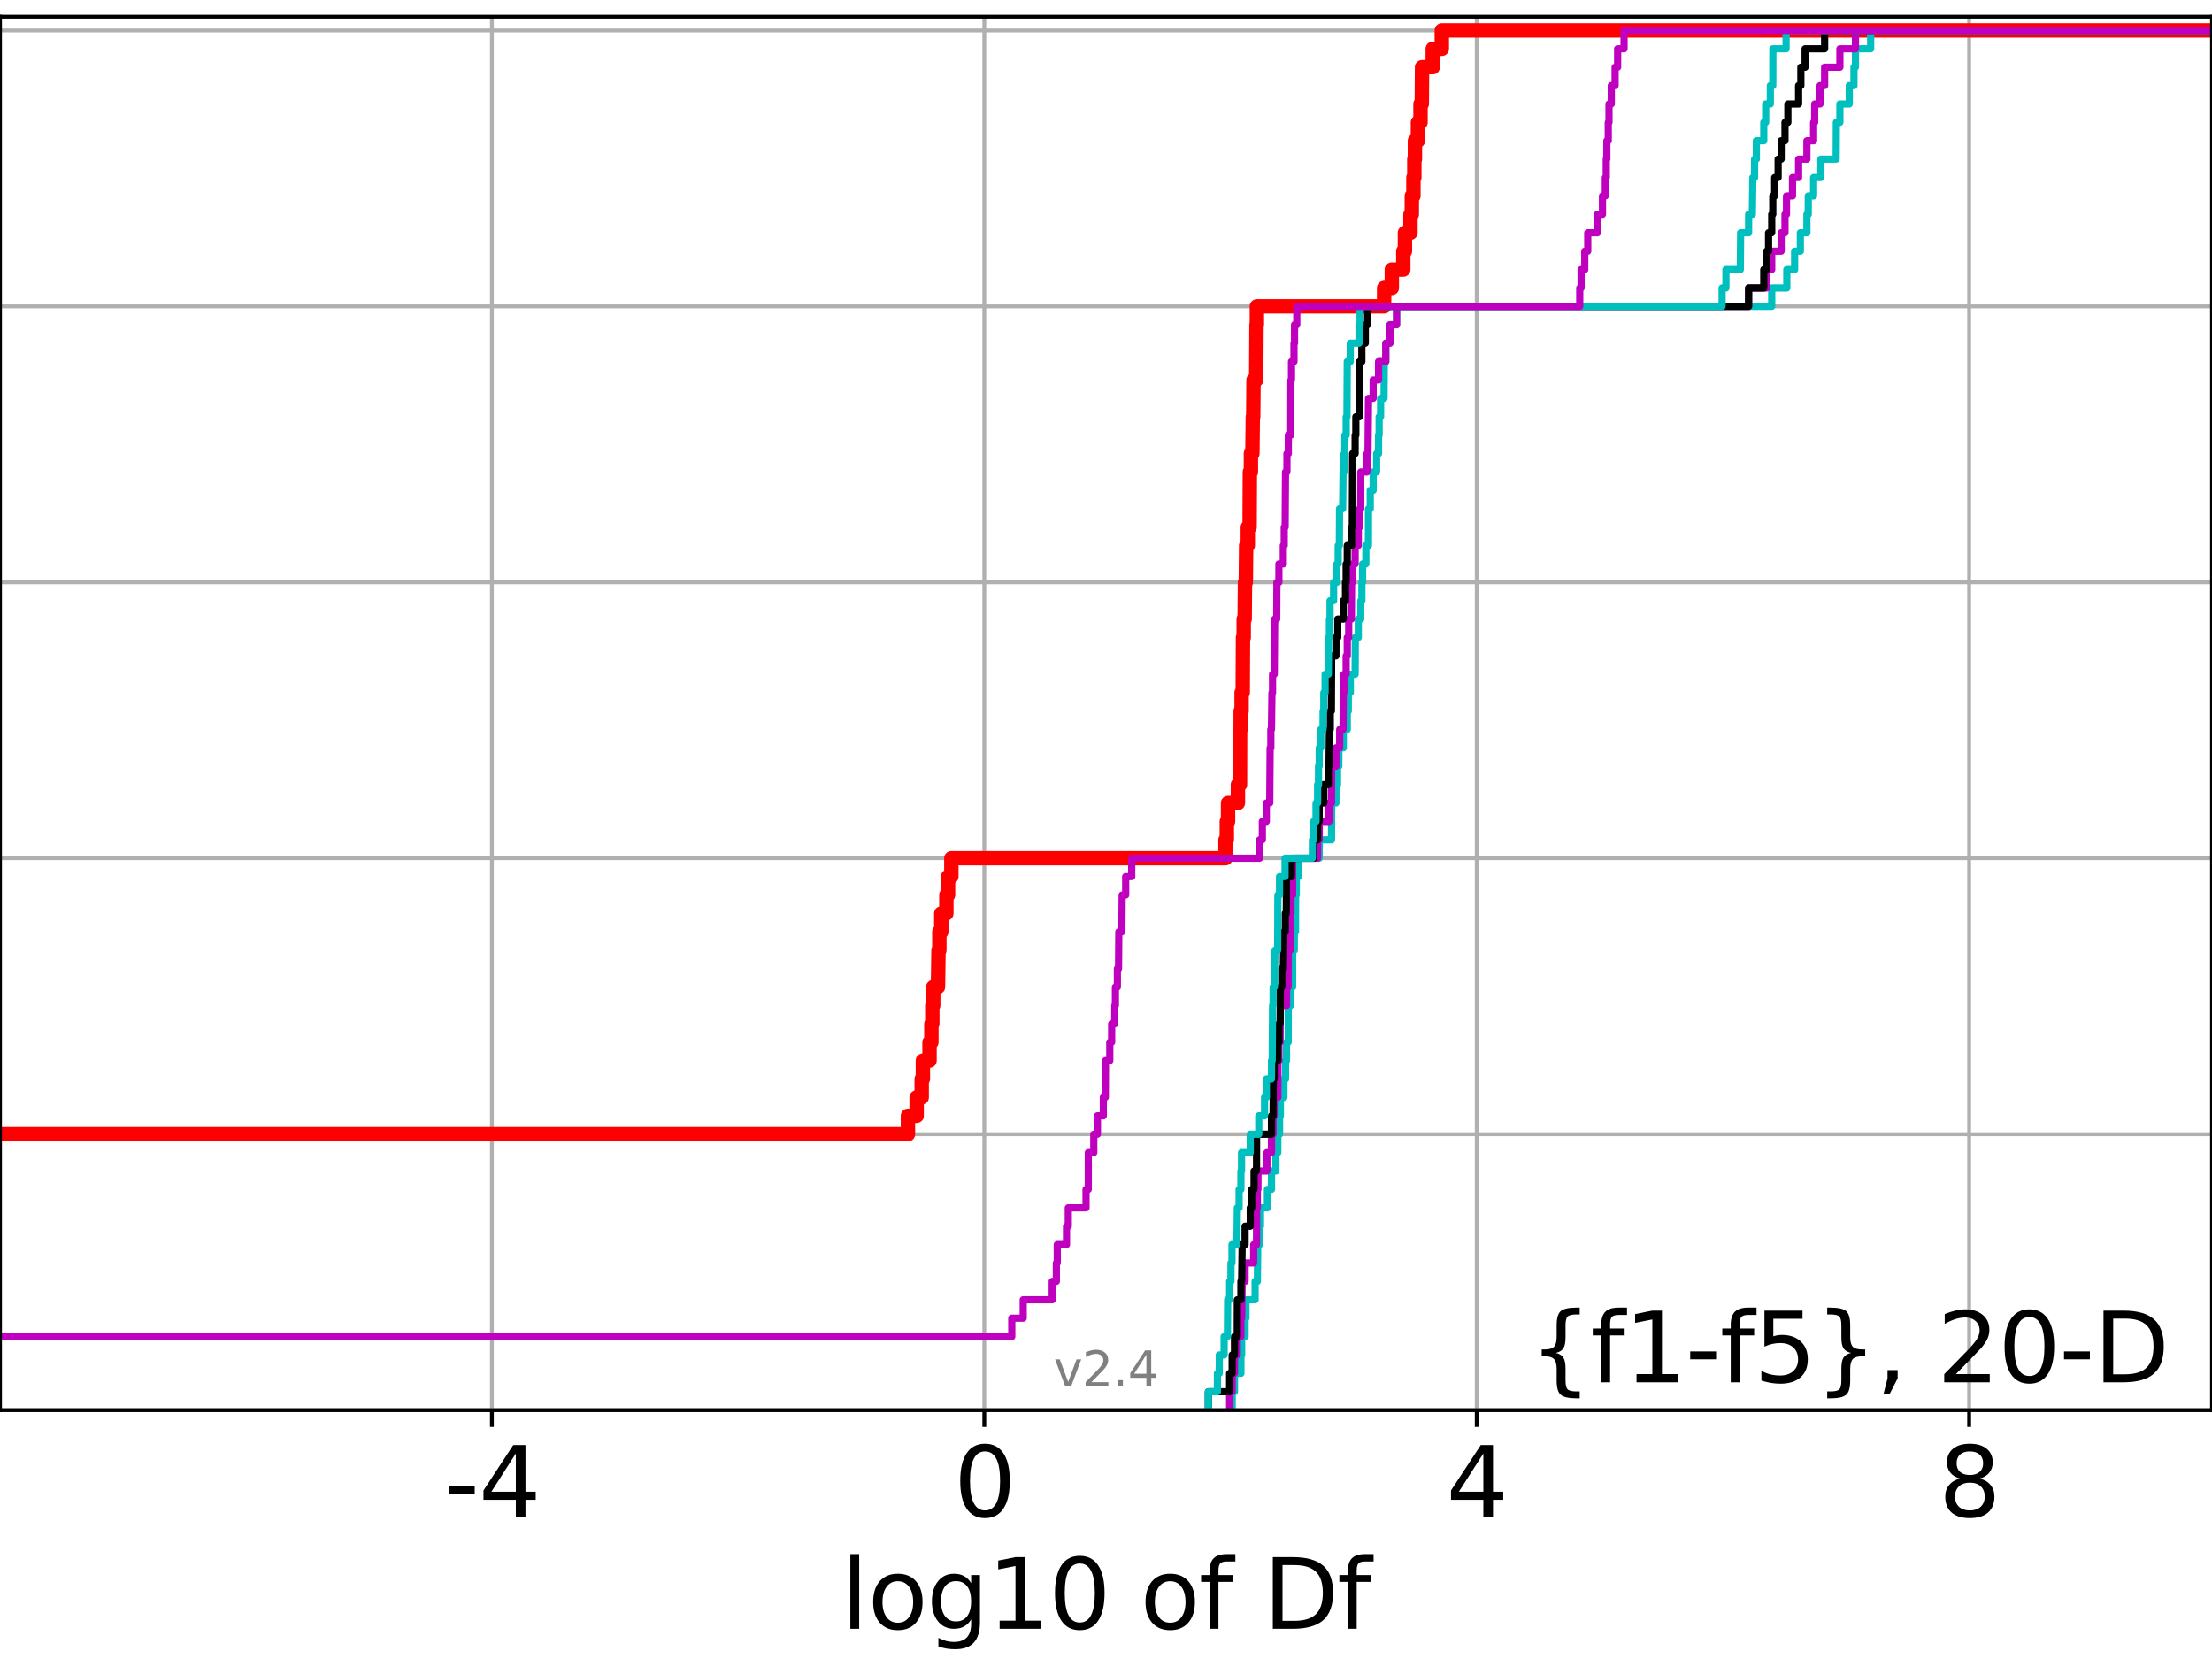 <?xml version="1.0" encoding="utf-8" standalone="no"?>
<!DOCTYPE svg PUBLIC "-//W3C//DTD SVG 1.1//EN"
  "http://www.w3.org/Graphics/SVG/1.1/DTD/svg11.dtd">
<svg height="345.6pt" version="1.1" viewBox="0 0 460.8 345.6" width="460.8pt" xmlns="http://www.w3.org/2000/svg" xmlns:xlink="http://www.w3.org/1999/xlink">
 <defs>
  <style type="text/css">*{stroke-linecap:butt;stroke-linejoin:round;}</style>
 </defs>
 <g id="figure_1">
  <g id="patch_1">
   <path d="M 0 345.6 
L 460.8 345.6 
L 460.8 0 
L 0 0 
z
" style="fill:#ffffff;"/>
  </g>
  <g id="axes_1">
   <g id="patch_2">
    <path d="M 0 293.76 
L 460.8 293.76 
L 460.8 3.456 
L 0 3.456 
z
" style="fill:#ffffff;"/>
   </g>
   <g id="matplotlib.axis_1">
    <g id="xtick_1">
     <g id="line2d_1">
      <path clip-path="url(#p95e85c6520)" d="M 102.469 293.76 
L 102.469 3.456 
" style="fill:none;stroke:#b0b0b0;stroke-linecap:square;stroke-width:0.8;"/>
     </g>
     <g id="line2d_2">
      <defs>
       <path d="M 0 0 
L 0 3.5 
" id="m15817e8e62" style="stroke:#000000;stroke-width:0.8;"/>
      </defs>
      <g>
       <use style="stroke:#000000;stroke-width:0.8;" x="102.469" xlink:href="#m15817e8e62" y="293.76"/>
      </g>
     </g>
     <g id="text_1">
      <!-- -4 -->
      <g transform="translate(92.499 315.957)scale(0.2 -0.2)">
       <defs>
        <path d="M 313 2009 
L 1997 2009 
L 1997 1497 
L 313 1497 
L 313 2009 
z
" id="DejaVuSans-2d" transform="scale(0.016)"/>
        <path d="M 2419 4116 
L 825 1625 
L 2419 1625 
L 2419 4116 
z
M 2253 4666 
L 3047 4666 
L 3047 1625 
L 3713 1625 
L 3713 1100 
L 3047 1100 
L 3047 0 
L 2419 0 
L 2419 1100 
L 313 1100 
L 313 1709 
L 2253 4666 
z
" id="DejaVuSans-34" transform="scale(0.016)"/>
       </defs>
       <use xlink:href="#DejaVuSans-2d"/>
       <use x="36.084" xlink:href="#DejaVuSans-34"/>
      </g>
     </g>
    </g>
    <g id="xtick_2">
     <g id="line2d_3">
      <path clip-path="url(#p95e85c6520)" d="M 205.049 293.76 
L 205.049 3.456 
" style="fill:none;stroke:#b0b0b0;stroke-linecap:square;stroke-width:0.8;"/>
     </g>
     <g id="line2d_4">
      <g>
       <use style="stroke:#000000;stroke-width:0.8;" x="205.049" xlink:href="#m15817e8e62" y="293.76"/>
      </g>
     </g>
     <g id="text_2">
      <!-- 0 -->
      <g transform="translate(198.687 315.957)scale(0.2 -0.2)">
       <defs>
        <path d="M 2034 4250 
Q 1547 4250 1301 3770 
Q 1056 3291 1056 2328 
Q 1056 1369 1301 889 
Q 1547 409 2034 409 
Q 2525 409 2770 889 
Q 3016 1369 3016 2328 
Q 3016 3291 2770 3770 
Q 2525 4250 2034 4250 
z
M 2034 4750 
Q 2819 4750 3233 4129 
Q 3647 3509 3647 2328 
Q 3647 1150 3233 529 
Q 2819 -91 2034 -91 
Q 1250 -91 836 529 
Q 422 1150 422 2328 
Q 422 3509 836 4129 
Q 1250 4750 2034 4750 
z
" id="DejaVuSans-30" transform="scale(0.016)"/>
       </defs>
       <use xlink:href="#DejaVuSans-30"/>
      </g>
     </g>
    </g>
    <g id="xtick_3">
     <g id="line2d_5">
      <path clip-path="url(#p95e85c6520)" d="M 307.629 293.76 
L 307.629 3.456 
" style="fill:none;stroke:#b0b0b0;stroke-linecap:square;stroke-width:0.8;"/>
     </g>
     <g id="line2d_6">
      <g>
       <use style="stroke:#000000;stroke-width:0.8;" x="307.629" xlink:href="#m15817e8e62" y="293.76"/>
      </g>
     </g>
     <g id="text_3">
      <!-- 4 -->
      <g transform="translate(301.267 315.957)scale(0.2 -0.2)">
       <use xlink:href="#DejaVuSans-34"/>
      </g>
     </g>
    </g>
    <g id="xtick_4">
     <g id="line2d_7">
      <path clip-path="url(#p95e85c6520)" d="M 410.209 293.76 
L 410.209 3.456 
" style="fill:none;stroke:#b0b0b0;stroke-linecap:square;stroke-width:0.8;"/>
     </g>
     <g id="line2d_8">
      <g>
       <use style="stroke:#000000;stroke-width:0.8;" x="410.209" xlink:href="#m15817e8e62" y="293.76"/>
      </g>
     </g>
     <g id="text_4">
      <!-- 8 -->
      <g transform="translate(403.846 315.957)scale(0.2 -0.2)">
       <defs>
        <path d="M 2034 2216 
Q 1584 2216 1326 1975 
Q 1069 1734 1069 1313 
Q 1069 891 1326 650 
Q 1584 409 2034 409 
Q 2484 409 2743 651 
Q 3003 894 3003 1313 
Q 3003 1734 2745 1975 
Q 2488 2216 2034 2216 
z
M 1403 2484 
Q 997 2584 770 2862 
Q 544 3141 544 3541 
Q 544 4100 942 4425 
Q 1341 4750 2034 4750 
Q 2731 4750 3128 4425 
Q 3525 4100 3525 3541 
Q 3525 3141 3298 2862 
Q 3072 2584 2669 2484 
Q 3125 2378 3379 2068 
Q 3634 1759 3634 1313 
Q 3634 634 3220 271 
Q 2806 -91 2034 -91 
Q 1263 -91 848 271 
Q 434 634 434 1313 
Q 434 1759 690 2068 
Q 947 2378 1403 2484 
z
M 1172 3481 
Q 1172 3119 1398 2916 
Q 1625 2713 2034 2713 
Q 2441 2713 2670 2916 
Q 2900 3119 2900 3481 
Q 2900 3844 2670 4047 
Q 2441 4250 2034 4250 
Q 1625 4250 1398 4047 
Q 1172 3844 1172 3481 
z
" id="DejaVuSans-38" transform="scale(0.016)"/>
       </defs>
       <use xlink:href="#DejaVuSans-38"/>
      </g>
     </g>
    </g>
    <g id="text_5">
     <!-- log10 of Df -->
     <g transform="translate(175.214 339.313)scale(0.2 -0.2)">
      <defs>
       <path d="M 603 4863 
L 1178 4863 
L 1178 0 
L 603 0 
L 603 4863 
z
" id="DejaVuSans-6c" transform="scale(0.016)"/>
       <path d="M 1959 3097 
Q 1497 3097 1228 2736 
Q 959 2375 959 1747 
Q 959 1119 1226 758 
Q 1494 397 1959 397 
Q 2419 397 2687 759 
Q 2956 1122 2956 1747 
Q 2956 2369 2687 2733 
Q 2419 3097 1959 3097 
z
M 1959 3584 
Q 2709 3584 3137 3096 
Q 3566 2609 3566 1747 
Q 3566 888 3137 398 
Q 2709 -91 1959 -91 
Q 1206 -91 779 398 
Q 353 888 353 1747 
Q 353 2609 779 3096 
Q 1206 3584 1959 3584 
z
" id="DejaVuSans-6f" transform="scale(0.016)"/>
       <path d="M 2906 1791 
Q 2906 2416 2648 2759 
Q 2391 3103 1925 3103 
Q 1463 3103 1205 2759 
Q 947 2416 947 1791 
Q 947 1169 1205 825 
Q 1463 481 1925 481 
Q 2391 481 2648 825 
Q 2906 1169 2906 1791 
z
M 3481 434 
Q 3481 -459 3084 -895 
Q 2688 -1331 1869 -1331 
Q 1566 -1331 1297 -1286 
Q 1028 -1241 775 -1147 
L 775 -588 
Q 1028 -725 1275 -790 
Q 1522 -856 1778 -856 
Q 2344 -856 2625 -561 
Q 2906 -266 2906 331 
L 2906 616 
Q 2728 306 2450 153 
Q 2172 0 1784 0 
Q 1141 0 747 490 
Q 353 981 353 1791 
Q 353 2603 747 3093 
Q 1141 3584 1784 3584 
Q 2172 3584 2450 3431 
Q 2728 3278 2906 2969 
L 2906 3500 
L 3481 3500 
L 3481 434 
z
" id="DejaVuSans-67" transform="scale(0.016)"/>
       <path d="M 794 531 
L 1825 531 
L 1825 4091 
L 703 3866 
L 703 4441 
L 1819 4666 
L 2450 4666 
L 2450 531 
L 3481 531 
L 3481 0 
L 794 0 
L 794 531 
z
" id="DejaVuSans-31" transform="scale(0.016)"/>
       <path id="DejaVuSans-20" transform="scale(0.016)"/>
       <path d="M 2375 4863 
L 2375 4384 
L 1825 4384 
Q 1516 4384 1395 4259 
Q 1275 4134 1275 3809 
L 1275 3500 
L 2222 3500 
L 2222 3053 
L 1275 3053 
L 1275 0 
L 697 0 
L 697 3053 
L 147 3053 
L 147 3500 
L 697 3500 
L 697 3744 
Q 697 4328 969 4595 
Q 1241 4863 1831 4863 
L 2375 4863 
z
" id="DejaVuSans-66" transform="scale(0.016)"/>
       <path d="M 1259 4147 
L 1259 519 
L 2022 519 
Q 2988 519 3436 956 
Q 3884 1394 3884 2338 
Q 3884 3275 3436 3711 
Q 2988 4147 2022 4147 
L 1259 4147 
z
M 628 4666 
L 1925 4666 
Q 3281 4666 3915 4102 
Q 4550 3538 4550 2338 
Q 4550 1131 3912 565 
Q 3275 0 1925 0 
L 628 0 
L 628 4666 
z
" id="DejaVuSans-44" transform="scale(0.016)"/>
      </defs>
      <use xlink:href="#DejaVuSans-6c"/>
      <use x="27.783" xlink:href="#DejaVuSans-6f"/>
      <use x="88.965" xlink:href="#DejaVuSans-67"/>
      <use x="152.441" xlink:href="#DejaVuSans-31"/>
      <use x="216.064" xlink:href="#DejaVuSans-30"/>
      <use x="279.688" xlink:href="#DejaVuSans-20"/>
      <use x="311.475" xlink:href="#DejaVuSans-6f"/>
      <use x="372.656" xlink:href="#DejaVuSans-66"/>
      <use x="407.861" xlink:href="#DejaVuSans-20"/>
      <use x="439.648" xlink:href="#DejaVuSans-44"/>
      <use x="516.65" xlink:href="#DejaVuSans-66"/>
     </g>
    </g>
   </g>
   <g id="matplotlib.axis_2">
    <g id="ytick_1">
     <g id="line2d_9">
      <path clip-path="url(#p95e85c6520)" d="M 0 293.76 
L 460.8 293.76 
" style="fill:none;stroke:#b0b0b0;stroke-linecap:square;stroke-width:0.8;"/>
     </g>
     <g id="line2d_10">
      <defs>
       <path d="M 0 0 
L -3.5 0 
" id="m8c84866c4f" style="stroke:#000000;stroke-width:0.8;"/>
      </defs>
      <g>
       <use style="stroke:#000000;stroke-width:0.8;" x="0" xlink:href="#m8c84866c4f" y="293.76"/>
      </g>
     </g>
    </g>
    <g id="ytick_2">
     <g id="line2d_11">
      <path clip-path="url(#p95e85c6520)" d="M 0 236.274 
L 460.8 236.274 
" style="fill:none;stroke:#b0b0b0;stroke-linecap:square;stroke-width:0.8;"/>
     </g>
     <g id="line2d_12">
      <g>
       <use style="stroke:#000000;stroke-width:0.8;" x="0" xlink:href="#m8c84866c4f" y="236.274"/>
      </g>
     </g>
    </g>
    <g id="ytick_3">
     <g id="line2d_13">
      <path clip-path="url(#p95e85c6520)" d="M 0 178.788 
L 460.8 178.788 
" style="fill:none;stroke:#b0b0b0;stroke-linecap:square;stroke-width:0.8;"/>
     </g>
     <g id="line2d_14">
      <g>
       <use style="stroke:#000000;stroke-width:0.8;" x="0" xlink:href="#m8c84866c4f" y="178.788"/>
      </g>
     </g>
    </g>
    <g id="ytick_4">
     <g id="line2d_15">
      <path clip-path="url(#p95e85c6520)" d="M 0 121.302 
L 460.8 121.302 
" style="fill:none;stroke:#b0b0b0;stroke-linecap:square;stroke-width:0.8;"/>
     </g>
     <g id="line2d_16">
      <g>
       <use style="stroke:#000000;stroke-width:0.8;" x="0" xlink:href="#m8c84866c4f" y="121.302"/>
      </g>
     </g>
    </g>
    <g id="ytick_5">
     <g id="line2d_17">
      <path clip-path="url(#p95e85c6520)" d="M 0 63.816 
L 460.8 63.816 
" style="fill:none;stroke:#b0b0b0;stroke-linecap:square;stroke-width:0.8;"/>
     </g>
     <g id="line2d_18">
      <g>
       <use style="stroke:#000000;stroke-width:0.8;" x="0" xlink:href="#m8c84866c4f" y="63.816"/>
      </g>
     </g>
    </g>
    <g id="ytick_6">
     <g id="line2d_19">
      <path clip-path="url(#p95e85c6520)" d="M 0 6.33 
L 460.8 6.33 
" style="fill:none;stroke:#b0b0b0;stroke-linecap:square;stroke-width:0.8;"/>
     </g>
     <g id="line2d_20">
      <g>
       <use style="stroke:#000000;stroke-width:0.8;" x="0" xlink:href="#m8c84866c4f" y="6.33"/>
      </g>
     </g>
    </g>
   </g>
   <g id="line2d_21">
    <path clip-path="url(#p95e85c6520)" d="M -1 236.274 
L 189.142 236.274 
L 189.142 232.442 
L 190.955 232.442 
L 190.955 228.609 
L 192.007 228.609 
L 192.007 224.777 
L 192.253 224.777 
L 192.253 220.944 
L 193.637 220.944 
L 193.637 217.112 
L 194.024 217.112 
L 194.024 213.28 
L 194.218 213.28 
L 194.218 209.447 
L 194.412 209.447 
L 194.412 205.615 
L 195.397 205.615 
L 195.505 197.95 
L 195.685 197.95 
L 195.685 194.118 
L 196.088 194.118 
L 196.088 190.285 
L 197.144 190.285 
L 197.144 186.453 
L 197.497 186.453 
L 197.497 182.621 
L 198.184 182.621 
L 198.184 178.788 
L 255.297 178.788 
L 255.297 174.956 
L 255.569 174.956 
L 255.569 171.123 
L 255.826 171.123 
L 255.826 167.291 
L 257.883 167.291 
L 257.883 163.459 
L 258.318 163.459 
L 258.342 151.961 
L 258.453 151.961 
L 258.453 148.129 
L 258.651 148.129 
L 258.651 144.297 
L 258.884 144.297 
L 258.939 132.799 
L 259.09 132.799 
L 259.09 128.967 
L 259.288 128.967 
L 259.357 121.302 
L 259.525 121.302 
L 259.595 113.637 
L 259.941 113.637 
L 259.941 109.805 
L 260.319 109.805 
L 260.37 98.308 
L 260.589 98.308 
L 260.589 94.475 
L 260.899 94.475 
L 260.987 86.811 
L 261.07 86.811 
L 261.136 79.146 
L 261.69 79.146 
L 261.754 67.649 
L 261.83 67.649 
L 261.83 63.816 
L 288.338 63.816 
L 288.338 59.984 
L 289.939 59.984 
L 289.939 56.151 
L 292.332 56.151 
L 292.332 52.319 
L 292.675 52.319 
L 292.675 48.487 
L 293.824 48.487 
L 293.824 44.654 
L 294.106 44.654 
L 294.106 40.822 
L 294.442 40.822 
L 294.442 36.989 
L 294.631 36.989 
L 294.631 33.157 
L 294.756 33.157 
L 294.756 29.325 
L 295.38 29.325 
L 295.38 25.492 
L 295.919 25.492 
L 295.919 21.66 
L 296.183 21.66 
L 296.238 13.995 
L 298.466 13.995 
L 298.466 10.163 
L 300.355 10.163 
L 300.355 6.33 
L 300.355 6.33 
L 460.8 6.33 
L 460.8 6.33 
" style="fill:none;stroke:#ff0000;stroke-linecap:square;stroke-width:3;"/>
   </g>
   <g id="line2d_22">
    <path clip-path="url(#p95e85c6520)" d="M 256.684 293.76 
L 256.684 289.928 
L 257.169 289.928 
L 257.169 286.095 
L 258.508 286.095 
L 258.508 282.263 
L 258.663 282.263 
L 258.663 278.43 
L 259.375 278.43 
L 259.375 274.598 
L 259.558 274.598 
L 259.558 270.766 
L 261.462 270.766 
L 261.462 266.933 
L 261.935 266.933 
L 262.014 259.268 
L 262.397 259.268 
L 262.397 255.436 
L 262.58 255.436 
L 262.58 251.604 
L 264.029 251.604 
L 264.029 247.771 
L 264.881 247.771 
L 264.881 243.939 
L 265.801 243.939 
L 265.801 240.106 
L 266.197 240.106 
L 266.197 236.274 
L 266.557 236.274 
L 266.557 232.442 
L 266.727 232.442 
L 266.727 228.609 
L 267.467 228.609 
L 267.467 224.777 
L 267.809 224.777 
L 267.809 220.944 
L 268.011 220.944 
L 268.011 217.112 
L 268.35 217.112 
L 268.374 209.447 
L 268.871 209.447 
L 268.871 205.615 
L 269.283 205.615 
L 269.286 197.95 
L 269.624 197.95 
L 269.624 194.118 
L 269.88 194.118 
L 269.904 186.453 
L 270.042 186.453 
L 270.042 182.621 
L 270.481 182.621 
L 270.481 178.788 
L 274.817 178.788 
L 274.817 174.956 
L 277.381 174.956 
L 277.4 167.291 
L 278.302 167.291 
L 278.302 163.459 
L 278.628 163.459 
L 278.628 159.626 
L 278.905 159.626 
L 278.905 155.794 
L 279.838 155.794 
L 279.838 151.961 
L 280.662 151.961 
L 280.662 148.129 
L 280.876 148.129 
L 280.876 144.297 
L 281.297 144.297 
L 281.297 140.464 
L 282.3 140.464 
L 282.337 132.799 
L 282.96 132.799 
L 282.96 128.967 
L 283.469 128.967 
L 283.469 125.135 
L 283.708 125.135 
L 283.708 121.302 
L 283.86 121.302 
L 283.86 117.47 
L 284.537 117.47 
L 284.537 113.637 
L 285.07 113.637 
L 285.084 105.973 
L 285.448 105.973 
L 285.448 102.14 
L 286.053 102.14 
L 286.053 98.308 
L 286.777 98.308 
L 286.777 94.475 
L 287.178 94.475 
L 287.178 90.643 
L 287.3 90.643 
L 287.3 86.811 
L 287.605 86.811 
L 287.605 82.978 
L 288.32 82.978 
L 288.37 75.313 
L 288.686 75.313 
L 288.686 71.481 
L 289.549 71.481 
L 289.549 67.649 
L 290.94 67.649 
L 290.94 63.816 
L 369.084 63.816 
L 369.084 59.984 
L 372.23 59.984 
L 372.23 56.151 
L 373.855 56.151 
L 373.855 52.319 
L 375.05 52.319 
L 375.05 48.487 
L 376.413 48.487 
L 376.413 44.654 
L 376.694 44.654 
L 376.694 40.822 
L 377.807 40.822 
L 377.807 36.989 
L 379.324 36.989 
L 379.324 33.157 
L 382.508 33.157 
L 382.547 25.492 
L 383.287 25.492 
L 383.287 21.66 
L 385.24 21.66 
L 385.24 17.827 
L 386.216 17.827 
L 386.216 13.995 
L 386.527 13.995 
L 386.527 10.163 
L 389.696 10.163 
L 389.696 6.33 
L 389.696 6.33 
L 460.8 6.33 
L 460.8 6.33 
" style="fill:none;stroke:#00bfbf;stroke-linecap:square;stroke-width:1.5;"/>
   </g>
   <g id="line2d_23">
    <path clip-path="url(#p95e85c6520)" d="M 256.153 293.76 
L 256.153 289.928 
L 256.684 289.928 
L 256.684 286.095 
L 257.169 286.095 
L 257.169 282.263 
L 257.743 282.263 
L 257.743 278.43 
L 258.508 278.43 
L 258.508 274.598 
L 258.663 274.598 
L 258.768 266.933 
L 259.375 266.933 
L 259.375 263.101 
L 261.17 263.101 
L 261.17 259.268 
L 261.765 259.268 
L 261.77 251.604 
L 261.935 251.604 
L 261.935 247.771 
L 262.057 247.771 
L 262.057 243.939 
L 263.926 243.939 
L 263.926 240.106 
L 264.881 240.106 
L 264.881 236.274 
L 265.21 236.274 
L 265.21 232.442 
L 265.438 232.442 
L 265.438 228.609 
L 266.197 228.609 
L 266.22 220.944 
L 266.433 220.944 
L 266.433 217.112 
L 266.67 217.112 
L 266.727 209.447 
L 268.011 209.447 
L 268.011 205.615 
L 268.35 205.615 
L 268.374 197.95 
L 268.766 197.95 
L 268.871 190.285 
L 268.943 190.285 
L 268.943 186.453 
L 269.282 186.453 
L 269.283 178.788 
L 274.485 178.788 
L 274.485 174.956 
L 274.817 174.956 
L 274.817 171.123 
L 276.853 171.123 
L 276.853 167.291 
L 277.381 167.291 
L 277.4 159.626 
L 278.302 159.626 
L 278.302 155.794 
L 279.08 155.794 
L 279.08 151.961 
L 279.779 151.961 
L 279.838 144.297 
L 279.96 144.297 
L 279.96 140.464 
L 280.429 140.464 
L 280.429 136.632 
L 280.662 136.632 
L 280.662 132.799 
L 280.959 132.799 
L 280.959 128.967 
L 281.515 128.967 
L 281.555 121.302 
L 281.777 121.302 
L 281.777 117.47 
L 282.3 117.47 
L 282.3 113.637 
L 282.96 113.637 
L 282.96 109.805 
L 283.222 109.805 
L 283.222 105.973 
L 283.469 105.973 
L 283.475 98.308 
L 284.762 98.308 
L 284.762 94.475 
L 284.979 94.475 
L 285.084 82.978 
L 286.053 82.978 
L 286.053 79.146 
L 287.178 79.146 
L 287.178 75.313 
L 288.686 75.313 
L 288.686 71.481 
L 289.549 71.481 
L 289.549 67.649 
L 290.94 67.649 
L 290.94 63.816 
L 364.269 63.816 
L 364.269 59.984 
L 368.025 59.984 
L 368.025 56.151 
L 369.084 56.151 
L 369.084 52.319 
L 371.051 52.319 
L 371.051 48.487 
L 371.849 48.487 
L 371.849 44.654 
L 372.163 44.654 
L 372.163 40.822 
L 373.415 40.822 
L 373.415 36.989 
L 374.682 36.989 
L 374.682 33.157 
L 376.413 33.157 
L 376.413 29.325 
L 377.807 29.325 
L 377.807 25.492 
L 378.034 25.492 
L 378.034 21.66 
L 379.151 21.66 
L 379.151 17.827 
L 380.105 17.827 
L 380.105 13.995 
L 383.287 13.995 
L 383.287 10.163 
L 386.527 10.163 
L 386.527 6.33 
L 386.527 6.33 
L 460.8 6.33 
L 460.8 6.33 
" style="fill:none;stroke:#bf00bf;stroke-linecap:square;stroke-width:1.5;"/>
   </g>
   <g id="line2d_24">
    <path clip-path="url(#p95e85c6520)" d="M 251.726 293.76 
L 251.726 289.928 
L 256.153 289.928 
L 256.153 286.095 
L 256.684 286.095 
L 256.684 282.263 
L 257.169 282.263 
L 257.169 278.43 
L 257.743 278.43 
L 257.758 270.766 
L 258.508 270.766 
L 258.508 266.933 
L 258.663 266.933 
L 258.768 259.268 
L 259.375 259.268 
L 259.375 255.436 
L 260.451 255.436 
L 260.451 251.604 
L 260.755 251.604 
L 260.755 247.771 
L 261.248 247.771 
L 261.248 243.939 
L 261.765 243.939 
L 261.77 236.274 
L 264.876 236.274 
L 264.876 232.442 
L 265.21 232.442 
L 265.254 224.777 
L 265.438 224.777 
L 265.438 220.944 
L 266.197 220.944 
L 266.197 217.112 
L 266.433 217.112 
L 266.433 213.28 
L 266.67 213.28 
L 266.727 205.615 
L 267.017 205.615 
L 267.017 201.782 
L 267.358 201.782 
L 267.433 194.118 
L 267.749 194.118 
L 267.749 190.285 
L 267.969 190.285 
L 267.982 182.621 
L 269.033 182.621 
L 269.033 178.788 
L 273.665 178.788 
L 273.665 174.956 
L 274.485 174.956 
L 274.485 171.123 
L 274.817 171.123 
L 274.817 167.291 
L 275.773 167.291 
L 275.773 163.459 
L 276.713 163.459 
L 276.713 159.626 
L 276.853 159.626 
L 276.939 151.961 
L 277.118 151.961 
L 277.118 148.129 
L 277.35 148.129 
L 277.4 136.632 
L 278.302 136.632 
L 278.302 132.799 
L 278.68 132.799 
L 278.68 128.967 
L 279.838 128.967 
L 279.838 125.135 
L 280.293 125.135 
L 280.293 121.302 
L 280.429 121.302 
L 280.429 117.47 
L 280.662 117.47 
L 280.662 113.637 
L 281.555 113.637 
L 281.555 109.805 
L 281.71 109.805 
L 281.777 94.475 
L 282.3 94.475 
L 282.3 90.643 
L 282.446 90.643 
L 282.446 86.811 
L 283.177 86.811 
L 283.222 75.313 
L 283.698 75.313 
L 283.698 71.481 
L 284.418 71.481 
L 284.418 67.649 
L 284.888 67.649 
L 284.888 63.816 
L 364.269 63.816 
L 364.269 59.984 
L 367.428 59.984 
L 367.428 56.151 
L 368.025 56.151 
L 368.025 52.319 
L 368.425 52.319 
L 368.425 48.487 
L 369.084 48.487 
L 369.084 44.654 
L 369.306 44.654 
L 369.306 40.822 
L 369.703 40.822 
L 369.703 36.989 
L 370.418 36.989 
L 370.418 33.157 
L 371.051 33.157 
L 371.051 29.325 
L 371.849 29.325 
L 371.849 25.492 
L 372.45 25.492 
L 372.45 21.66 
L 374.682 21.66 
L 374.682 17.827 
L 375.156 17.827 
L 375.156 13.995 
L 376.04 13.995 
L 376.04 10.163 
L 380.105 10.163 
L 380.105 6.33 
L 380.105 6.33 
L 460.8 6.33 
L 460.8 6.33 
" style="fill:none;stroke:#000000;stroke-linecap:square;stroke-width:1.5;"/>
   </g>
   <g id="line2d_25">
    <path clip-path="url(#p95e85c6520)" d="M 251.726 293.76 
L 251.726 289.928 
L 253.613 289.928 
L 253.613 286.095 
L 253.999 286.095 
L 253.999 282.263 
L 255.007 282.263 
L 255.007 278.43 
L 255.693 278.43 
L 255.743 270.766 
L 256.153 270.766 
L 256.153 266.933 
L 256.428 266.933 
L 256.428 263.101 
L 256.647 263.101 
L 256.647 259.268 
L 257.67 259.268 
L 257.758 251.604 
L 258.128 251.604 
L 258.128 247.771 
L 258.508 247.771 
L 258.508 243.939 
L 258.637 243.939 
L 258.637 240.106 
L 260.451 240.106 
L 260.451 236.274 
L 262.229 236.274 
L 262.229 232.442 
L 263.432 232.442 
L 263.432 228.609 
L 263.815 228.609 
L 263.815 224.777 
L 264.88 224.777 
L 264.88 220.944 
L 265.025 220.944 
L 265.097 209.447 
L 265.21 209.447 
L 265.21 205.615 
L 265.493 205.615 
L 265.584 197.95 
L 266.166 197.95 
L 266.204 186.453 
L 266.548 186.453 
L 266.548 182.621 
L 267.7 182.621 
L 267.7 178.788 
L 273.396 178.788 
L 273.396 174.956 
L 273.665 174.956 
L 273.665 171.123 
L 274.154 171.123 
L 274.154 167.291 
L 274.485 167.291 
L 274.485 163.459 
L 274.668 163.459 
L 274.668 159.626 
L 274.817 159.626 
L 274.817 155.794 
L 275.145 155.794 
L 275.145 151.961 
L 275.622 151.961 
L 275.622 148.129 
L 275.773 148.129 
L 275.773 144.297 
L 276.039 144.297 
L 276.039 140.464 
L 276.713 140.464 
L 276.764 132.799 
L 276.939 132.799 
L 276.939 128.967 
L 277.071 128.967 
L 277.071 125.135 
L 277.814 125.135 
L 277.814 121.302 
L 278.494 121.302 
L 278.494 117.47 
L 278.77 117.47 
L 278.77 113.637 
L 279.01 113.637 
L 279.049 105.973 
L 279.693 105.973 
L 279.781 98.308 
L 279.995 98.308 
L 279.995 94.475 
L 280.162 94.475 
L 280.162 90.643 
L 280.436 90.643 
L 280.436 86.811 
L 280.597 86.811 
L 280.662 75.313 
L 281.283 75.313 
L 281.283 71.481 
L 283.109 71.481 
L 283.109 67.649 
L 283.329 67.649 
L 283.329 63.816 
L 358.744 63.816 
L 358.744 59.984 
L 359.544 59.984 
L 359.544 56.151 
L 362.54 56.151 
L 362.607 48.487 
L 364.269 48.487 
L 364.269 44.654 
L 365.05 44.654 
L 365.147 36.989 
L 365.511 36.989 
L 365.511 33.157 
L 365.885 33.157 
L 365.885 29.325 
L 367.428 29.325 
L 367.428 25.492 
L 367.827 25.492 
L 367.827 21.66 
L 368.796 21.66 
L 368.796 17.827 
L 369.306 17.827 
L 369.325 10.163 
L 372.075 10.163 
L 372.075 6.33 
L 372.075 6.33 
L 460.8 6.33 
L 460.8 6.33 
" style="fill:none;stroke:#00bfbf;stroke-linecap:square;stroke-width:1.5;"/>
   </g>
   <g id="line2d_26">
    <path clip-path="url(#p95e85c6520)" d="M -1 278.43 
L 210.773 278.43 
L 210.773 274.598 
L 213.154 274.598 
L 213.154 270.766 
L 219.198 270.766 
L 219.198 266.933 
L 220.06 266.933 
L 220.06 263.101 
L 220.254 263.101 
L 220.254 259.268 
L 222.175 259.268 
L 222.175 255.436 
L 222.541 255.436 
L 222.541 251.604 
L 226.243 251.604 
L 226.243 247.771 
L 226.707 247.771 
L 226.717 240.106 
L 227.857 240.106 
L 227.857 236.274 
L 228.614 236.274 
L 228.614 232.442 
L 229.842 232.442 
L 229.842 228.609 
L 230.262 228.609 
L 230.301 220.944 
L 231.192 220.944 
L 231.192 217.112 
L 231.578 217.112 
L 231.578 213.28 
L 232.231 213.28 
L 232.231 209.447 
L 232.362 209.447 
L 232.362 205.615 
L 232.771 205.615 
L 232.771 201.782 
L 233.012 201.782 
L 233.069 194.118 
L 233.703 194.118 
L 233.766 186.453 
L 234.503 186.453 
L 234.503 182.621 
L 235.758 182.621 
L 235.758 178.788 
L 262.397 178.788 
L 262.397 174.956 
L 262.973 174.956 
L 262.973 171.123 
L 263.803 171.123 
L 263.803 167.291 
L 264.511 167.291 
L 264.595 155.794 
L 264.743 155.794 
L 264.743 151.961 
L 264.871 151.961 
L 264.972 144.297 
L 265.095 144.297 
L 265.095 140.464 
L 265.455 140.464 
L 265.538 128.967 
L 265.968 128.967 
L 266.003 121.302 
L 266.42 121.302 
L 266.42 117.47 
L 267.333 117.47 
L 267.333 113.637 
L 267.531 113.637 
L 267.531 109.805 
L 267.722 109.805 
L 267.797 98.308 
L 268.096 98.308 
L 268.096 94.475 
L 268.379 94.475 
L 268.379 90.643 
L 268.89 90.643 
L 268.921 79.146 
L 269.043 79.146 
L 269.043 75.313 
L 269.562 75.313 
L 269.562 71.481 
L 269.676 71.481 
L 269.676 67.649 
L 270.147 67.649 
L 270.147 63.816 
L 329.091 63.816 
L 329.091 59.984 
L 329.374 59.984 
L 329.374 56.151 
L 330.136 56.151 
L 330.136 52.319 
L 330.758 52.319 
L 330.758 48.487 
L 332.775 48.487 
L 332.775 44.654 
L 333.826 44.654 
L 333.826 40.822 
L 334.418 40.822 
L 334.418 36.989 
L 334.616 36.989 
L 334.616 33.157 
L 334.736 33.157 
L 334.736 29.325 
L 335.03 29.325 
L 335.03 25.492 
L 335.184 25.492 
L 335.184 21.66 
L 335.658 21.66 
L 335.658 17.827 
L 336.458 17.827 
L 336.458 13.995 
L 336.983 13.995 
L 336.983 10.163 
L 338.32 10.163 
L 338.32 6.33 
L 338.32 6.33 
L 460.8 6.33 
L 460.8 6.33 
" style="fill:none;stroke:#bf00bf;stroke-linecap:square;stroke-width:1.5;"/>
   </g>
   <g id="patch_3">
    <path d="M 0 293.76 
L 0 3.456 
" style="fill:none;stroke:#000000;stroke-linecap:square;stroke-linejoin:miter;stroke-width:0.8;"/>
   </g>
   <g id="patch_4">
    <path d="M 460.8 293.76 
L 460.8 3.456 
" style="fill:none;stroke:#000000;stroke-linecap:square;stroke-linejoin:miter;stroke-width:0.8;"/>
   </g>
   <g id="patch_5">
    <path d="M 0 293.76 
L 460.8 293.76 
" style="fill:none;stroke:#000000;stroke-linecap:square;stroke-linejoin:miter;stroke-width:0.8;"/>
   </g>
   <g id="patch_6">
    <path d="M 0 3.456 
L 460.8 3.456 
" style="fill:none;stroke:#000000;stroke-linecap:square;stroke-linejoin:miter;stroke-width:0.8;"/>
   </g>
   <g id="text_6">
    <!-- {f1-f5}, 20-D -->
    <g transform="translate(318.609 287.954)scale(0.2 -0.2)">
     <defs>
      <path d="M 3272 -594 
L 3272 -1044 
L 3078 -1044 
Q 2300 -1044 2036 -812 
Q 1772 -581 1772 109 
L 1772 856 
Q 1772 1328 1603 1509 
Q 1434 1691 991 1691 
L 800 1691 
L 800 2138 
L 991 2138 
Q 1438 2138 1605 2317 
Q 1772 2497 1772 2963 
L 1772 3713 
Q 1772 4403 2036 4633 
Q 2300 4863 3078 4863 
L 3272 4863 
L 3272 4416 
L 3059 4416 
Q 2619 4416 2484 4278 
Q 2350 4141 2350 3700 
L 2350 2925 
Q 2350 2434 2208 2212 
Q 2066 1991 1722 1913 
Q 2069 1828 2209 1606 
Q 2350 1384 2350 897 
L 2350 122 
Q 2350 -319 2484 -456 
Q 2619 -594 3059 -594 
L 3272 -594 
z
" id="DejaVuSans-7b" transform="scale(0.016)"/>
      <path d="M 691 4666 
L 3169 4666 
L 3169 4134 
L 1269 4134 
L 1269 2991 
Q 1406 3038 1543 3061 
Q 1681 3084 1819 3084 
Q 2600 3084 3056 2656 
Q 3513 2228 3513 1497 
Q 3513 744 3044 326 
Q 2575 -91 1722 -91 
Q 1428 -91 1123 -41 
Q 819 9 494 109 
L 494 744 
Q 775 591 1075 516 
Q 1375 441 1709 441 
Q 2250 441 2565 725 
Q 2881 1009 2881 1497 
Q 2881 1984 2565 2268 
Q 2250 2553 1709 2553 
Q 1456 2553 1204 2497 
Q 953 2441 691 2322 
L 691 4666 
z
" id="DejaVuSans-35" transform="scale(0.016)"/>
      <path d="M 800 -594 
L 1019 -594 
Q 1456 -594 1589 -459 
Q 1722 -325 1722 122 
L 1722 897 
Q 1722 1384 1862 1606 
Q 2003 1828 2350 1913 
Q 2003 1991 1862 2212 
Q 1722 2434 1722 2925 
L 1722 3700 
Q 1722 4144 1589 4280 
Q 1456 4416 1019 4416 
L 800 4416 
L 800 4863 
L 997 4863 
Q 1775 4863 2036 4633 
Q 2297 4403 2297 3713 
L 2297 2963 
Q 2297 2497 2465 2317 
Q 2634 2138 3078 2138 
L 3272 2138 
L 3272 1691 
L 3078 1691 
Q 2634 1691 2465 1509 
Q 2297 1328 2297 856 
L 2297 109 
Q 2297 -581 2036 -812 
Q 1775 -1044 997 -1044 
L 800 -1044 
L 800 -594 
z
" id="DejaVuSans-7d" transform="scale(0.016)"/>
      <path d="M 750 794 
L 1409 794 
L 1409 256 
L 897 -744 
L 494 -744 
L 750 256 
L 750 794 
z
" id="DejaVuSans-2c" transform="scale(0.016)"/>
      <path d="M 1228 531 
L 3431 531 
L 3431 0 
L 469 0 
L 469 531 
Q 828 903 1448 1529 
Q 2069 2156 2228 2338 
Q 2531 2678 2651 2914 
Q 2772 3150 2772 3378 
Q 2772 3750 2511 3984 
Q 2250 4219 1831 4219 
Q 1534 4219 1204 4116 
Q 875 4013 500 3803 
L 500 4441 
Q 881 4594 1212 4672 
Q 1544 4750 1819 4750 
Q 2544 4750 2975 4387 
Q 3406 4025 3406 3419 
Q 3406 3131 3298 2873 
Q 3191 2616 2906 2266 
Q 2828 2175 2409 1742 
Q 1991 1309 1228 531 
z
" id="DejaVuSans-32" transform="scale(0.016)"/>
     </defs>
     <use xlink:href="#DejaVuSans-7b"/>
     <use x="63.623" xlink:href="#DejaVuSans-66"/>
     <use x="98.828" xlink:href="#DejaVuSans-31"/>
     <use x="162.451" xlink:href="#DejaVuSans-2d"/>
     <use x="198.535" xlink:href="#DejaVuSans-66"/>
     <use x="233.74" xlink:href="#DejaVuSans-35"/>
     <use x="297.363" xlink:href="#DejaVuSans-7d"/>
     <use x="360.986" xlink:href="#DejaVuSans-2c"/>
     <use x="392.773" xlink:href="#DejaVuSans-20"/>
     <use x="424.561" xlink:href="#DejaVuSans-32"/>
     <use x="488.184" xlink:href="#DejaVuSans-30"/>
     <use x="551.807" xlink:href="#DejaVuSans-2d"/>
     <use x="587.891" xlink:href="#DejaVuSans-44"/>
    </g>
   </g>
   <g id="text_7">
    <!-- v2.4 -->
    <g style="fill:#808080;" transform="translate(219.489 288.777)scale(0.1 -0.1)">
     <defs>
      <path d="M 191 3500 
L 800 3500 
L 1894 563 
L 2988 3500 
L 3597 3500 
L 2284 0 
L 1503 0 
L 191 3500 
z
" id="DejaVuSans-76" transform="scale(0.016)"/>
      <path d="M 684 794 
L 1344 794 
L 1344 0 
L 684 0 
L 684 794 
z
" id="DejaVuSans-2e" transform="scale(0.016)"/>
     </defs>
     <use xlink:href="#DejaVuSans-76"/>
     <use x="59.18" xlink:href="#DejaVuSans-32"/>
     <use x="122.803" xlink:href="#DejaVuSans-2e"/>
     <use x="154.59" xlink:href="#DejaVuSans-34"/>
    </g>
   </g>
  </g>
 </g>
 <defs>
  <clipPath id="p95e85c6520">
   <rect height="290.304" width="460.8" x="0" y="3.456"/>
  </clipPath>
 </defs>
</svg>
